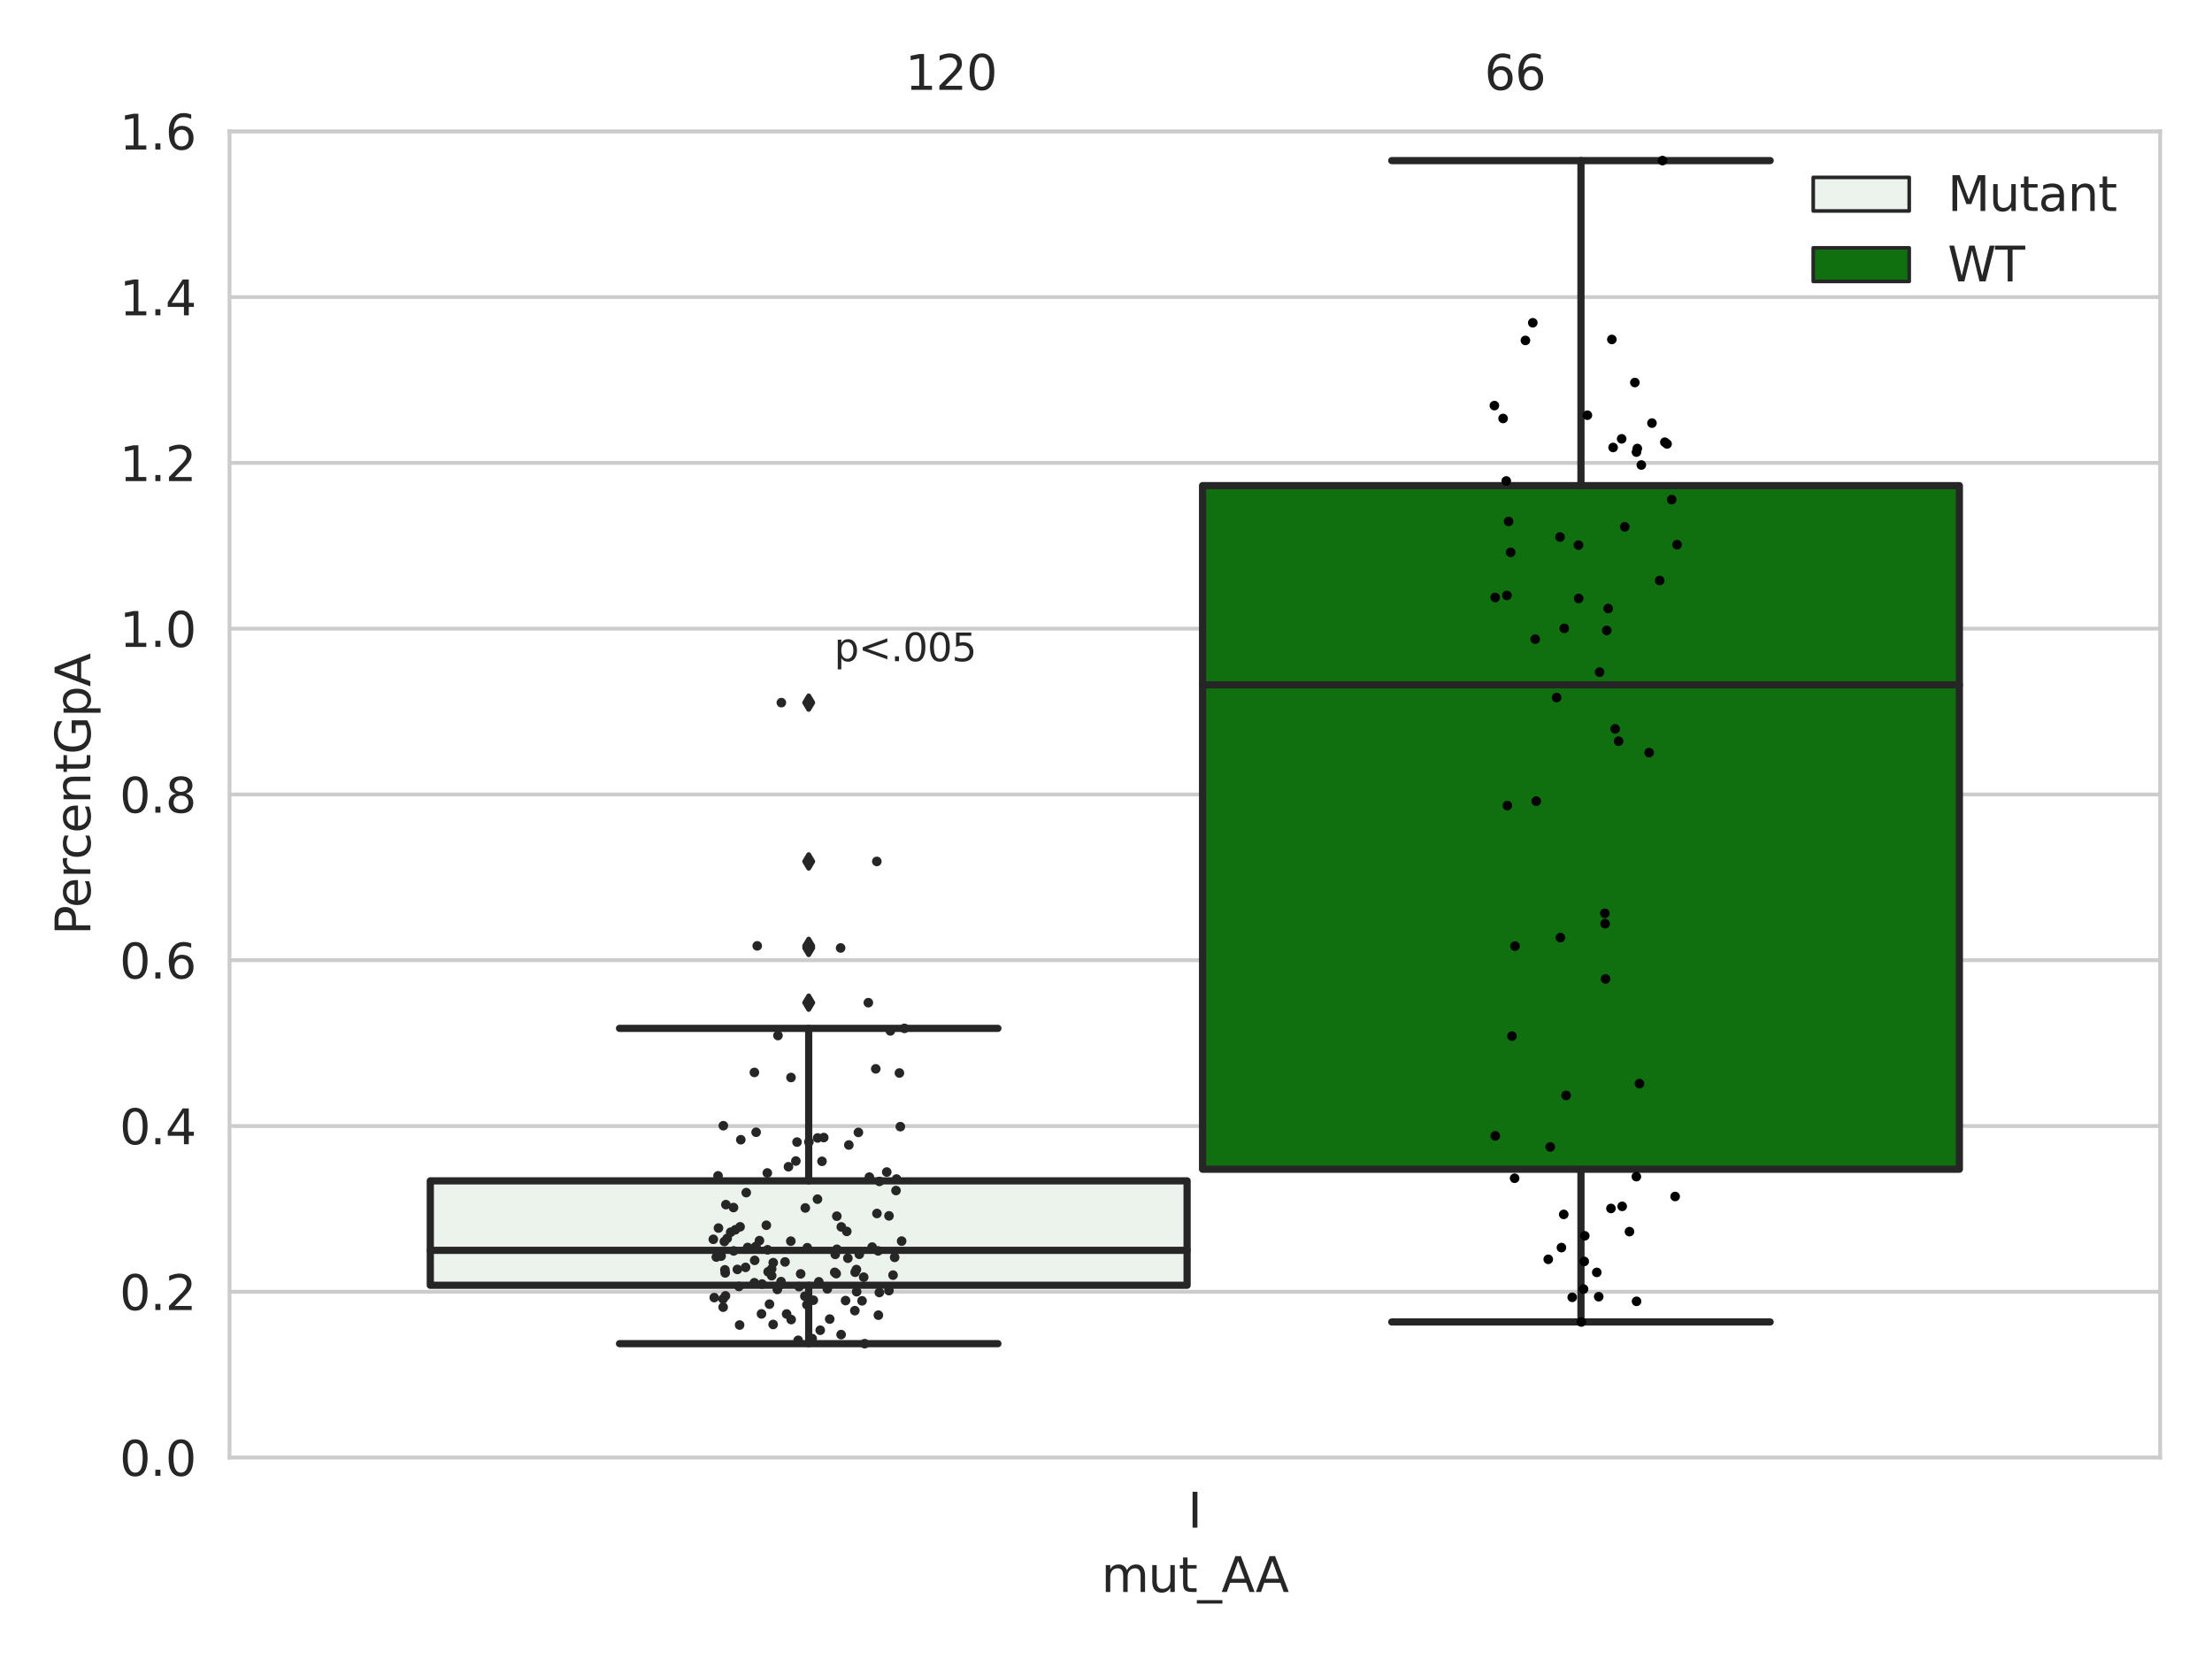 <?xml version="1.0" encoding="utf-8" standalone="no"?>
<!DOCTYPE svg PUBLIC "-//W3C//DTD SVG 1.1//EN"
  "http://www.w3.org/Graphics/SVG/1.1/DTD/svg11.dtd">
<svg xmlns:xlink="http://www.w3.org/1999/xlink" width="460.8pt" height="345.6pt" viewBox="0 0 460.8 345.6" xmlns="http://www.w3.org/2000/svg" version="1.1">
 <defs>
  <style type="text/css">*{stroke-linejoin: round; stroke-linecap: butt}</style>
 </defs>
 <g id="figure_1">
  <g id="patch_1">
   <path d="M 0 345.6 
L 460.8 345.6 
L 460.8 0 
L 0 0 
z
" style="fill: #ffffff"/>
  </g>
  <g id="axes_1">
   <g id="patch_2">
    <path d="M 47.81 303.64 
L 450 303.64 
L 450 27.354 
L 47.81 27.354 
z
" style="fill: #ffffff"/>
   </g>
   <g id="matplotlib.axis_1">
    <g id="xtick_1">
     <g id="text_1">
      <!-- I -->
      <g style="fill: #262626" transform="translate(247.43 318.238)scale(0.1 -0.1)">
       <defs>
        <path id="DejaVuSans-49" d="M 628 4666 
L 1259 4666 
L 1259 0 
L 628 0 
L 628 4666 
z
" transform="scale(0.016)"/>
       </defs>
       <use xlink:href="#DejaVuSans-49"/>
      </g>
     </g>
    </g>
    <g id="text_2">
     <!-- mut_AA -->
     <g style="fill: #262626" transform="translate(229.428 331.638)scale(0.1 -0.1)">
      <defs>
       <path id="DejaVuSans-6d" d="M 3328 2828 
Q 3544 3216 3844 3400 
Q 4144 3584 4550 3584 
Q 5097 3584 5394 3201 
Q 5691 2819 5691 2113 
L 5691 0 
L 5113 0 
L 5113 2094 
Q 5113 2597 4934 2840 
Q 4756 3084 4391 3084 
Q 3944 3084 3684 2787 
Q 3425 2491 3425 1978 
L 3425 0 
L 2847 0 
L 2847 2094 
Q 2847 2600 2669 2842 
Q 2491 3084 2119 3084 
Q 1678 3084 1418 2786 
Q 1159 2488 1159 1978 
L 1159 0 
L 581 0 
L 581 3500 
L 1159 3500 
L 1159 2956 
Q 1356 3278 1631 3431 
Q 1906 3584 2284 3584 
Q 2666 3584 2933 3390 
Q 3200 3197 3328 2828 
z
" transform="scale(0.016)"/>
       <path id="DejaVuSans-75" d="M 544 1381 
L 544 3500 
L 1119 3500 
L 1119 1403 
Q 1119 906 1312 657 
Q 1506 409 1894 409 
Q 2359 409 2629 706 
Q 2900 1003 2900 1516 
L 2900 3500 
L 3475 3500 
L 3475 0 
L 2900 0 
L 2900 538 
Q 2691 219 2414 64 
Q 2138 -91 1772 -91 
Q 1169 -91 856 284 
Q 544 659 544 1381 
z
M 1991 3584 
L 1991 3584 
z
" transform="scale(0.016)"/>
       <path id="DejaVuSans-74" d="M 1172 4494 
L 1172 3500 
L 2356 3500 
L 2356 3053 
L 1172 3053 
L 1172 1153 
Q 1172 725 1289 603 
Q 1406 481 1766 481 
L 2356 481 
L 2356 0 
L 1766 0 
Q 1100 0 847 248 
Q 594 497 594 1153 
L 594 3053 
L 172 3053 
L 172 3500 
L 594 3500 
L 594 4494 
L 1172 4494 
z
" transform="scale(0.016)"/>
       <path id="DejaVuSans-5f" d="M 3263 -1063 
L 3263 -1509 
L -63 -1509 
L -63 -1063 
L 3263 -1063 
z
" transform="scale(0.016)"/>
       <path id="DejaVuSans-41" d="M 2188 4044 
L 1331 1722 
L 3047 1722 
L 2188 4044 
z
M 1831 4666 
L 2547 4666 
L 4325 0 
L 3669 0 
L 3244 1197 
L 1141 1197 
L 716 0 
L 50 0 
L 1831 4666 
z
" transform="scale(0.016)"/>
      </defs>
      <use xlink:href="#DejaVuSans-6d"/>
      <use xlink:href="#DejaVuSans-75" x="97.412"/>
      <use xlink:href="#DejaVuSans-74" x="160.791"/>
      <use xlink:href="#DejaVuSans-5f" x="200"/>
      <use xlink:href="#DejaVuSans-41" x="250"/>
      <use xlink:href="#DejaVuSans-41" x="321.158"/>
     </g>
    </g>
   </g>
   <g id="matplotlib.axis_2">
    <g id="ytick_1">
     <g id="line2d_1">
      <path d="M 47.81 303.64 
L 450 303.64 
" clip-path="url(#p5f7da3e038)" style="fill: none; stroke: #cccccc; stroke-width: 0.8; stroke-linecap: round"/>
     </g>
     <g id="text_3">
      <!-- 0.0 -->
      <g style="fill: #262626" transform="translate(24.907 307.439)scale(0.1 -0.1)">
       <defs>
        <path id="DejaVuSans-30" d="M 2034 4250 
Q 1547 4250 1301 3770 
Q 1056 3291 1056 2328 
Q 1056 1369 1301 889 
Q 1547 409 2034 409 
Q 2525 409 2770 889 
Q 3016 1369 3016 2328 
Q 3016 3291 2770 3770 
Q 2525 4250 2034 4250 
z
M 2034 4750 
Q 2819 4750 3233 4129 
Q 3647 3509 3647 2328 
Q 3647 1150 3233 529 
Q 2819 -91 2034 -91 
Q 1250 -91 836 529 
Q 422 1150 422 2328 
Q 422 3509 836 4129 
Q 1250 4750 2034 4750 
z
" transform="scale(0.016)"/>
        <path id="DejaVuSans-2e" d="M 684 794 
L 1344 794 
L 1344 0 
L 684 0 
L 684 794 
z
" transform="scale(0.016)"/>
       </defs>
       <use xlink:href="#DejaVuSans-30"/>
       <use xlink:href="#DejaVuSans-2e" x="63.623"/>
       <use xlink:href="#DejaVuSans-30" x="95.41"/>
      </g>
     </g>
    </g>
    <g id="ytick_2">
     <g id="line2d_2">
      <path d="M 47.81 269.104 
L 450 269.104 
" clip-path="url(#p5f7da3e038)" style="fill: none; stroke: #cccccc; stroke-width: 0.8; stroke-linecap: round"/>
     </g>
     <g id="text_4">
      <!-- 0.2 -->
      <g style="fill: #262626" transform="translate(24.907 272.903)scale(0.1 -0.1)">
       <defs>
        <path id="DejaVuSans-32" d="M 1228 531 
L 3431 531 
L 3431 0 
L 469 0 
L 469 531 
Q 828 903 1448 1529 
Q 2069 2156 2228 2338 
Q 2531 2678 2651 2914 
Q 2772 3150 2772 3378 
Q 2772 3750 2511 3984 
Q 2250 4219 1831 4219 
Q 1534 4219 1204 4116 
Q 875 4013 500 3803 
L 500 4441 
Q 881 4594 1212 4672 
Q 1544 4750 1819 4750 
Q 2544 4750 2975 4387 
Q 3406 4025 3406 3419 
Q 3406 3131 3298 2873 
Q 3191 2616 2906 2266 
Q 2828 2175 2409 1742 
Q 1991 1309 1228 531 
z
" transform="scale(0.016)"/>
       </defs>
       <use xlink:href="#DejaVuSans-30"/>
       <use xlink:href="#DejaVuSans-2e" x="63.623"/>
       <use xlink:href="#DejaVuSans-32" x="95.41"/>
      </g>
     </g>
    </g>
    <g id="ytick_3">
     <g id="line2d_3">
      <path d="M 47.81 234.568 
L 450 234.568 
" clip-path="url(#p5f7da3e038)" style="fill: none; stroke: #cccccc; stroke-width: 0.8; stroke-linecap: round"/>
     </g>
     <g id="text_5">
      <!-- 0.4 -->
      <g style="fill: #262626" transform="translate(24.907 238.368)scale(0.1 -0.1)">
       <defs>
        <path id="DejaVuSans-34" d="M 2419 4116 
L 825 1625 
L 2419 1625 
L 2419 4116 
z
M 2253 4666 
L 3047 4666 
L 3047 1625 
L 3713 1625 
L 3713 1100 
L 3047 1100 
L 3047 0 
L 2419 0 
L 2419 1100 
L 313 1100 
L 313 1709 
L 2253 4666 
z
" transform="scale(0.016)"/>
       </defs>
       <use xlink:href="#DejaVuSans-30"/>
       <use xlink:href="#DejaVuSans-2e" x="63.623"/>
       <use xlink:href="#DejaVuSans-34" x="95.41"/>
      </g>
     </g>
    </g>
    <g id="ytick_4">
     <g id="line2d_4">
      <path d="M 47.81 200.033 
L 450 200.033 
" clip-path="url(#p5f7da3e038)" style="fill: none; stroke: #cccccc; stroke-width: 0.8; stroke-linecap: round"/>
     </g>
     <g id="text_6">
      <!-- 0.6 -->
      <g style="fill: #262626" transform="translate(24.907 203.832)scale(0.1 -0.1)">
       <defs>
        <path id="DejaVuSans-36" d="M 2113 2584 
Q 1688 2584 1439 2293 
Q 1191 2003 1191 1497 
Q 1191 994 1439 701 
Q 1688 409 2113 409 
Q 2538 409 2786 701 
Q 3034 994 3034 1497 
Q 3034 2003 2786 2293 
Q 2538 2584 2113 2584 
z
M 3366 4563 
L 3366 3988 
Q 3128 4100 2886 4159 
Q 2644 4219 2406 4219 
Q 1781 4219 1451 3797 
Q 1122 3375 1075 2522 
Q 1259 2794 1537 2939 
Q 1816 3084 2150 3084 
Q 2853 3084 3261 2657 
Q 3669 2231 3669 1497 
Q 3669 778 3244 343 
Q 2819 -91 2113 -91 
Q 1303 -91 875 529 
Q 447 1150 447 2328 
Q 447 3434 972 4092 
Q 1497 4750 2381 4750 
Q 2619 4750 2861 4703 
Q 3103 4656 3366 4563 
z
" transform="scale(0.016)"/>
       </defs>
       <use xlink:href="#DejaVuSans-30"/>
       <use xlink:href="#DejaVuSans-2e" x="63.623"/>
       <use xlink:href="#DejaVuSans-36" x="95.41"/>
      </g>
     </g>
    </g>
    <g id="ytick_5">
     <g id="line2d_5">
      <path d="M 47.81 165.497 
L 450 165.497 
" clip-path="url(#p5f7da3e038)" style="fill: none; stroke: #cccccc; stroke-width: 0.8; stroke-linecap: round"/>
     </g>
     <g id="text_7">
      <!-- 0.8 -->
      <g style="fill: #262626" transform="translate(24.907 169.296)scale(0.1 -0.1)">
       <defs>
        <path id="DejaVuSans-38" d="M 2034 2216 
Q 1584 2216 1326 1975 
Q 1069 1734 1069 1313 
Q 1069 891 1326 650 
Q 1584 409 2034 409 
Q 2484 409 2743 651 
Q 3003 894 3003 1313 
Q 3003 1734 2745 1975 
Q 2488 2216 2034 2216 
z
M 1403 2484 
Q 997 2584 770 2862 
Q 544 3141 544 3541 
Q 544 4100 942 4425 
Q 1341 4750 2034 4750 
Q 2731 4750 3128 4425 
Q 3525 4100 3525 3541 
Q 3525 3141 3298 2862 
Q 3072 2584 2669 2484 
Q 3125 2378 3379 2068 
Q 3634 1759 3634 1313 
Q 3634 634 3220 271 
Q 2806 -91 2034 -91 
Q 1263 -91 848 271 
Q 434 634 434 1313 
Q 434 1759 690 2068 
Q 947 2378 1403 2484 
z
M 1172 3481 
Q 1172 3119 1398 2916 
Q 1625 2713 2034 2713 
Q 2441 2713 2670 2916 
Q 2900 3119 2900 3481 
Q 2900 3844 2670 4047 
Q 2441 4250 2034 4250 
Q 1625 4250 1398 4047 
Q 1172 3844 1172 3481 
z
" transform="scale(0.016)"/>
       </defs>
       <use xlink:href="#DejaVuSans-30"/>
       <use xlink:href="#DejaVuSans-2e" x="63.623"/>
       <use xlink:href="#DejaVuSans-38" x="95.41"/>
      </g>
     </g>
    </g>
    <g id="ytick_6">
     <g id="line2d_6">
      <path d="M 47.81 130.961 
L 450 130.961 
" clip-path="url(#p5f7da3e038)" style="fill: none; stroke: #cccccc; stroke-width: 0.8; stroke-linecap: round"/>
     </g>
     <g id="text_8">
      <!-- 1.0 -->
      <g style="fill: #262626" transform="translate(24.907 134.76)scale(0.1 -0.1)">
       <defs>
        <path id="DejaVuSans-31" d="M 794 531 
L 1825 531 
L 1825 4091 
L 703 3866 
L 703 4441 
L 1819 4666 
L 2450 4666 
L 2450 531 
L 3481 531 
L 3481 0 
L 794 0 
L 794 531 
z
" transform="scale(0.016)"/>
       </defs>
       <use xlink:href="#DejaVuSans-31"/>
       <use xlink:href="#DejaVuSans-2e" x="63.623"/>
       <use xlink:href="#DejaVuSans-30" x="95.41"/>
      </g>
     </g>
    </g>
    <g id="ytick_7">
     <g id="line2d_7">
      <path d="M 47.81 96.425 
L 450 96.425 
" clip-path="url(#p5f7da3e038)" style="fill: none; stroke: #cccccc; stroke-width: 0.8; stroke-linecap: round"/>
     </g>
     <g id="text_9">
      <!-- 1.2 -->
      <g style="fill: #262626" transform="translate(24.907 100.225)scale(0.1 -0.1)">
       <use xlink:href="#DejaVuSans-31"/>
       <use xlink:href="#DejaVuSans-2e" x="63.623"/>
       <use xlink:href="#DejaVuSans-32" x="95.41"/>
      </g>
     </g>
    </g>
    <g id="ytick_8">
     <g id="line2d_8">
      <path d="M 47.81 61.89 
L 450 61.89 
" clip-path="url(#p5f7da3e038)" style="fill: none; stroke: #cccccc; stroke-width: 0.8; stroke-linecap: round"/>
     </g>
     <g id="text_10">
      <!-- 1.4 -->
      <g style="fill: #262626" transform="translate(24.907 65.689)scale(0.1 -0.1)">
       <use xlink:href="#DejaVuSans-31"/>
       <use xlink:href="#DejaVuSans-2e" x="63.623"/>
       <use xlink:href="#DejaVuSans-34" x="95.41"/>
      </g>
     </g>
    </g>
    <g id="ytick_9">
     <g id="line2d_9">
      <path d="M 47.81 27.354 
L 450 27.354 
" clip-path="url(#p5f7da3e038)" style="fill: none; stroke: #cccccc; stroke-width: 0.8; stroke-linecap: round"/>
     </g>
     <g id="text_11">
      <!-- 1.6 -->
      <g style="fill: #262626" transform="translate(24.907 31.153)scale(0.1 -0.1)">
       <use xlink:href="#DejaVuSans-31"/>
       <use xlink:href="#DejaVuSans-2e" x="63.623"/>
       <use xlink:href="#DejaVuSans-36" x="95.41"/>
      </g>
     </g>
    </g>
    <g id="text_12">
     <!-- PercentGpA -->
     <g style="fill: #262626" transform="translate(18.827 194.774)rotate(-90)scale(0.1 -0.1)">
      <defs>
       <path id="DejaVuSans-50" d="M 1259 4147 
L 1259 2394 
L 2053 2394 
Q 2494 2394 2734 2622 
Q 2975 2850 2975 3272 
Q 2975 3691 2734 3919 
Q 2494 4147 2053 4147 
L 1259 4147 
z
M 628 4666 
L 2053 4666 
Q 2838 4666 3239 4311 
Q 3641 3956 3641 3272 
Q 3641 2581 3239 2228 
Q 2838 1875 2053 1875 
L 1259 1875 
L 1259 0 
L 628 0 
L 628 4666 
z
" transform="scale(0.016)"/>
       <path id="DejaVuSans-65" d="M 3597 1894 
L 3597 1613 
L 953 1613 
Q 991 1019 1311 708 
Q 1631 397 2203 397 
Q 2534 397 2845 478 
Q 3156 559 3463 722 
L 3463 178 
Q 3153 47 2828 -22 
Q 2503 -91 2169 -91 
Q 1331 -91 842 396 
Q 353 884 353 1716 
Q 353 2575 817 3079 
Q 1281 3584 2069 3584 
Q 2775 3584 3186 3129 
Q 3597 2675 3597 1894 
z
M 3022 2063 
Q 3016 2534 2758 2815 
Q 2500 3097 2075 3097 
Q 1594 3097 1305 2825 
Q 1016 2553 972 2059 
L 3022 2063 
z
" transform="scale(0.016)"/>
       <path id="DejaVuSans-72" d="M 2631 2963 
Q 2534 3019 2420 3045 
Q 2306 3072 2169 3072 
Q 1681 3072 1420 2755 
Q 1159 2438 1159 1844 
L 1159 0 
L 581 0 
L 581 3500 
L 1159 3500 
L 1159 2956 
Q 1341 3275 1631 3429 
Q 1922 3584 2338 3584 
Q 2397 3584 2469 3576 
Q 2541 3569 2628 3553 
L 2631 2963 
z
" transform="scale(0.016)"/>
       <path id="DejaVuSans-63" d="M 3122 3366 
L 3122 2828 
Q 2878 2963 2633 3030 
Q 2388 3097 2138 3097 
Q 1578 3097 1268 2742 
Q 959 2388 959 1747 
Q 959 1106 1268 751 
Q 1578 397 2138 397 
Q 2388 397 2633 464 
Q 2878 531 3122 666 
L 3122 134 
Q 2881 22 2623 -34 
Q 2366 -91 2075 -91 
Q 1284 -91 818 406 
Q 353 903 353 1747 
Q 353 2603 823 3093 
Q 1294 3584 2113 3584 
Q 2378 3584 2631 3529 
Q 2884 3475 3122 3366 
z
" transform="scale(0.016)"/>
       <path id="DejaVuSans-6e" d="M 3513 2113 
L 3513 0 
L 2938 0 
L 2938 2094 
Q 2938 2591 2744 2837 
Q 2550 3084 2163 3084 
Q 1697 3084 1428 2787 
Q 1159 2491 1159 1978 
L 1159 0 
L 581 0 
L 581 3500 
L 1159 3500 
L 1159 2956 
Q 1366 3272 1645 3428 
Q 1925 3584 2291 3584 
Q 2894 3584 3203 3211 
Q 3513 2838 3513 2113 
z
" transform="scale(0.016)"/>
       <path id="DejaVuSans-47" d="M 3809 666 
L 3809 1919 
L 2778 1919 
L 2778 2438 
L 4434 2438 
L 4434 434 
Q 4069 175 3628 42 
Q 3188 -91 2688 -91 
Q 1594 -91 976 548 
Q 359 1188 359 2328 
Q 359 3472 976 4111 
Q 1594 4750 2688 4750 
Q 3144 4750 3555 4637 
Q 3966 4525 4313 4306 
L 4313 3634 
Q 3963 3931 3569 4081 
Q 3175 4231 2741 4231 
Q 1884 4231 1454 3753 
Q 1025 3275 1025 2328 
Q 1025 1384 1454 906 
Q 1884 428 2741 428 
Q 3075 428 3337 486 
Q 3600 544 3809 666 
z
" transform="scale(0.016)"/>
       <path id="DejaVuSans-70" d="M 1159 525 
L 1159 -1331 
L 581 -1331 
L 581 3500 
L 1159 3500 
L 1159 2969 
Q 1341 3281 1617 3432 
Q 1894 3584 2278 3584 
Q 2916 3584 3314 3078 
Q 3713 2572 3713 1747 
Q 3713 922 3314 415 
Q 2916 -91 2278 -91 
Q 1894 -91 1617 61 
Q 1341 213 1159 525 
z
M 3116 1747 
Q 3116 2381 2855 2742 
Q 2594 3103 2138 3103 
Q 1681 3103 1420 2742 
Q 1159 2381 1159 1747 
Q 1159 1113 1420 752 
Q 1681 391 2138 391 
Q 2594 391 2855 752 
Q 3116 1113 3116 1747 
z
" transform="scale(0.016)"/>
      </defs>
      <use xlink:href="#DejaVuSans-50"/>
      <use xlink:href="#DejaVuSans-65" x="56.678"/>
      <use xlink:href="#DejaVuSans-72" x="118.201"/>
      <use xlink:href="#DejaVuSans-63" x="157.064"/>
      <use xlink:href="#DejaVuSans-65" x="212.045"/>
      <use xlink:href="#DejaVuSans-6e" x="273.568"/>
      <use xlink:href="#DejaVuSans-74" x="336.947"/>
      <use xlink:href="#DejaVuSans-47" x="376.156"/>
      <use xlink:href="#DejaVuSans-70" x="453.646"/>
      <use xlink:href="#DejaVuSans-41" x="517.123"/>
     </g>
    </g>
   </g>
   <g id="patch_3">
    <path d="M 89.638 267.746 
L 247.296 267.746 
L 247.296 245.988 
L 89.638 245.988 
L 89.638 267.746 
z
" clip-path="url(#p5f7da3e038)" style="fill: #ecf2ec; stroke: #262626; stroke-width: 1.5; stroke-linejoin: miter"/>
   </g>
   <g id="patch_4">
    <path d="M 250.514 243.567 
L 408.172 243.567 
L 408.172 101.165 
L 250.514 101.165 
L 250.514 243.567 
z
" clip-path="url(#p5f7da3e038)" style="fill: #107010; stroke: #262626; stroke-width: 1.5; stroke-linejoin: miter"/>
   </g>
   <g id="patch_5">
    <path d="M 248.905 303.64 
L 248.905 303.64 
L 248.905 303.64 
L 248.905 303.64 
z
" clip-path="url(#p5f7da3e038)" style="fill: #ecf2ec; stroke: #262626; stroke-width: 0.75; stroke-linejoin: miter"/>
   </g>
   <g id="patch_6">
    <path d="M 248.905 303.64 
L 248.905 303.64 
L 248.905 303.64 
L 248.905 303.64 
z
" clip-path="url(#p5f7da3e038)" style="fill: #107010; stroke: #262626; stroke-width: 0.75; stroke-linejoin: miter"/>
   </g>
   <g id="PathCollection_1"/>
   <g id="PathCollection_2"/>
   <g id="line2d_10">
    <path d="M 168.467 267.746 
L 168.467 279.91 
" clip-path="url(#p5f7da3e038)" style="fill: none; stroke: #262626; stroke-width: 1.5; stroke-linecap: round"/>
   </g>
   <g id="line2d_11">
    <path d="M 168.467 245.988 
L 168.467 214.225 
" clip-path="url(#p5f7da3e038)" style="fill: none; stroke: #262626; stroke-width: 1.5; stroke-linecap: round"/>
   </g>
   <g id="line2d_12">
    <path d="M 129.052 279.91 
L 207.882 279.91 
" clip-path="url(#p5f7da3e038)" style="fill: none; stroke: #262626; stroke-width: 1.5; stroke-linecap: round"/>
   </g>
   <g id="line2d_13">
    <path d="M 129.052 214.225 
L 207.882 214.225 
" clip-path="url(#p5f7da3e038)" style="fill: none; stroke: #262626; stroke-width: 1.5; stroke-linecap: round"/>
   </g>
   <g id="line2d_14">
    <defs>
     <path id="m5b602749ee" d="M -0 1.414 
L 0.849 0 
L 0 -1.414 
L -0.849 -0 
z
" style="stroke: #262626; stroke-linejoin: miter"/>
    </defs>
    <g clip-path="url(#p5f7da3e038)">
     <use xlink:href="#m5b602749ee" x="168.467" y="146.371" style="fill: #262626; stroke: #262626; stroke-linejoin: miter"/>
     <use xlink:href="#m5b602749ee" x="168.467" y="208.878" style="fill: #262626; stroke: #262626; stroke-linejoin: miter"/>
     <use xlink:href="#m5b602749ee" x="168.467" y="197.038" style="fill: #262626; stroke: #262626; stroke-linejoin: miter"/>
     <use xlink:href="#m5b602749ee" x="168.467" y="179.454" style="fill: #262626; stroke: #262626; stroke-linejoin: miter"/>
     <use xlink:href="#m5b602749ee" x="168.467" y="197.478" style="fill: #262626; stroke: #262626; stroke-linejoin: miter"/>
    </g>
   </g>
   <g id="line2d_15">
    <path d="M 329.343 243.567 
L 329.343 275.391 
" clip-path="url(#p5f7da3e038)" style="fill: none; stroke: #262626; stroke-width: 1.5; stroke-linecap: round"/>
   </g>
   <g id="line2d_16">
    <path d="M 329.343 101.165 
L 329.343 33.455 
" clip-path="url(#p5f7da3e038)" style="fill: none; stroke: #262626; stroke-width: 1.5; stroke-linecap: round"/>
   </g>
   <g id="line2d_17">
    <path d="M 289.928 275.391 
L 368.758 275.391 
" clip-path="url(#p5f7da3e038)" style="fill: none; stroke: #262626; stroke-width: 1.5; stroke-linecap: round"/>
   </g>
   <g id="line2d_18">
    <path d="M 289.928 33.455 
L 368.758 33.455 
" clip-path="url(#p5f7da3e038)" style="fill: none; stroke: #262626; stroke-width: 1.5; stroke-linecap: round"/>
   </g>
   <g id="line2d_19"/>
   <g id="line2d_20">
    <path d="M 89.638 260.468 
L 247.296 260.468 
" clip-path="url(#p5f7da3e038)" style="fill: none; stroke: #262626; stroke-width: 1.5; stroke-linecap: round"/>
   </g>
   <g id="line2d_21">
    <path d="M 250.514 142.667 
L 408.172 142.667 
" clip-path="url(#p5f7da3e038)" style="fill: none; stroke: #262626; stroke-width: 1.5; stroke-linecap: round"/>
   </g>
   <g id="patch_7">
    <path d="M 47.81 303.64 
L 47.81 27.354 
" style="fill: none; stroke: #cccccc; stroke-width: 0.8; stroke-linejoin: miter; stroke-linecap: square"/>
   </g>
   <g id="patch_8">
    <path d="M 450 303.64 
L 450 27.354 
" style="fill: none; stroke: #cccccc; stroke-width: 0.8; stroke-linejoin: miter; stroke-linecap: square"/>
   </g>
   <g id="patch_9">
    <path d="M 47.81 303.64 
L 450 303.64 
" style="fill: none; stroke: #cccccc; stroke-width: 0.8; stroke-linejoin: miter; stroke-linecap: square"/>
   </g>
   <g id="patch_10">
    <path d="M 47.81 27.354 
L 450 27.354 
" style="fill: none; stroke: #cccccc; stroke-width: 0.8; stroke-linejoin: miter; stroke-linecap: square"/>
   </g>
   <g id="PathCollection_3">
    <defs>
     <path id="C0_0_ac9f1cf15d" d="M 0 1 
C 0.265 1 0.52 0.895 0.707 0.707 
C 0.895 0.52 1 0.265 1 -0 
C 1 -0.265 0.895 -0.52 0.707 -0.707 
C 0.52 -0.895 0.265 -1 0 -1 
C -0.265 -1 -0.52 -0.895 -0.707 -0.707 
C -0.895 -0.52 -1 -0.265 -1 0 
C -1 0.265 -0.895 0.52 -0.707 0.707 
C -0.52 0.895 -0.265 1 0 1 
z
"/>
    </defs>
    <g clip-path="url(#p5f7da3e038)">
     <use xlink:href="#C0_0_ac9f1cf15d" x="164.741" y="258.554" style="fill: #262626"/>
    </g>
    <g clip-path="url(#p5f7da3e038)">
     <use xlink:href="#C0_0_ac9f1cf15d" x="182.984" y="273.973" style="fill: #262626"/>
    </g>
    <g clip-path="url(#p5f7da3e038)">
     <use xlink:href="#C0_0_ac9f1cf15d" x="168.508" y="237.893" style="fill: #262626"/>
    </g>
    <g clip-path="url(#p5f7da3e038)">
     <use xlink:href="#C0_0_ac9f1cf15d" x="183.186" y="269.252" style="fill: #262626"/>
    </g>
    <g clip-path="url(#p5f7da3e038)">
     <use xlink:href="#C0_0_ac9f1cf15d" x="162.771" y="146.371" style="fill: #262626"/>
    </g>
    <g clip-path="url(#p5f7da3e038)">
     <use xlink:href="#C0_0_ac9f1cf15d" x="163.867" y="273.727" style="fill: #262626"/>
    </g>
    <g clip-path="url(#p5f7da3e038)">
     <use xlink:href="#C0_0_ac9f1cf15d" x="161.927" y="268.606" style="fill: #262626"/>
    </g>
    <g clip-path="url(#p5f7da3e038)">
     <use xlink:href="#C0_0_ac9f1cf15d" x="159.844" y="244.346" style="fill: #262626"/>
    </g>
    <g clip-path="url(#p5f7da3e038)">
     <use xlink:href="#C0_0_ac9f1cf15d" x="176.831" y="238.523" style="fill: #262626"/>
    </g>
    <g clip-path="url(#p5f7da3e038)">
     <use xlink:href="#C0_0_ac9f1cf15d" x="172.846" y="274.788" style="fill: #262626"/>
    </g>
    <g clip-path="url(#p5f7da3e038)">
     <use xlink:href="#C0_0_ac9f1cf15d" x="167.761" y="251.637" style="fill: #262626"/>
    </g>
    <g clip-path="url(#p5f7da3e038)">
     <use xlink:href="#C0_0_ac9f1cf15d" x="169.194" y="278.864" style="fill: #262626"/>
    </g>
    <g clip-path="url(#p5f7da3e038)">
     <use xlink:href="#C0_0_ac9f1cf15d" x="162.065" y="215.719" style="fill: #262626"/>
    </g>
    <g clip-path="url(#p5f7da3e038)">
     <use xlink:href="#C0_0_ac9f1cf15d" x="155.747" y="259.87" style="fill: #262626"/>
    </g>
    <g clip-path="url(#p5f7da3e038)">
     <use xlink:href="#C0_0_ac9f1cf15d" x="165.791" y="241.861" style="fill: #262626"/>
    </g>
    <g clip-path="url(#p5f7da3e038)">
     <use xlink:href="#C0_0_ac9f1cf15d" x="153.176" y="256.193" style="fill: #262626"/>
    </g>
    <g clip-path="url(#p5f7da3e038)">
     <use xlink:href="#C0_0_ac9f1cf15d" x="154.323" y="237.431" style="fill: #262626"/>
    </g>
    <g clip-path="url(#p5f7da3e038)">
     <use xlink:href="#C0_0_ac9f1cf15d" x="170.323" y="237.058" style="fill: #262626"/>
    </g>
    <g clip-path="url(#p5f7da3e038)">
     <use xlink:href="#C0_0_ac9f1cf15d" x="185.194" y="253.287" style="fill: #262626"/>
    </g>
    <g clip-path="url(#p5f7da3e038)">
     <use xlink:href="#C0_0_ac9f1cf15d" x="150.223" y="261.673" style="fill: #262626"/>
    </g>
    <g clip-path="url(#p5f7da3e038)">
     <use xlink:href="#C0_0_ac9f1cf15d" x="159.899" y="260.352" style="fill: #262626"/>
    </g>
    <g clip-path="url(#p5f7da3e038)">
     <use xlink:href="#C0_0_ac9f1cf15d" x="160.015" y="264.938" style="fill: #262626"/>
    </g>
    <g clip-path="url(#p5f7da3e038)">
     <use xlink:href="#C0_0_ac9f1cf15d" x="186.035" y="265.632" style="fill: #262626"/>
    </g>
    <g clip-path="url(#p5f7da3e038)">
     <use xlink:href="#C0_0_ac9f1cf15d" x="149.223" y="261.864" style="fill: #262626"/>
    </g>
    <g clip-path="url(#p5f7da3e038)">
     <use xlink:href="#C0_0_ac9f1cf15d" x="170.869" y="277.111" style="fill: #262626"/>
    </g>
    <g clip-path="url(#p5f7da3e038)">
     <use xlink:href="#C0_0_ac9f1cf15d" x="168.092" y="271.797" style="fill: #262626"/>
    </g>
    <g clip-path="url(#p5f7da3e038)">
     <use xlink:href="#C0_0_ac9f1cf15d" x="158.744" y="267.484" style="fill: #262626"/>
    </g>
    <g clip-path="url(#p5f7da3e038)">
     <use xlink:href="#C0_0_ac9f1cf15d" x="179.583" y="270.989" style="fill: #262626"/>
    </g>
    <g clip-path="url(#p5f7da3e038)">
     <use xlink:href="#C0_0_ac9f1cf15d" x="158.633" y="273.708" style="fill: #262626"/>
    </g>
    <g clip-path="url(#p5f7da3e038)">
     <use xlink:href="#C0_0_ac9f1cf15d" x="180.891" y="208.878" style="fill: #262626"/>
    </g>
    <g clip-path="url(#p5f7da3e038)">
     <use xlink:href="#C0_0_ac9f1cf15d" x="164.781" y="224.462" style="fill: #262626"/>
    </g>
    <g clip-path="url(#p5f7da3e038)">
     <use xlink:href="#C0_0_ac9f1cf15d" x="166.273" y="279.208" style="fill: #262626"/>
    </g>
    <g clip-path="url(#p5f7da3e038)">
     <use xlink:href="#C0_0_ac9f1cf15d" x="173.997" y="261.315" style="fill: #262626"/>
    </g>
    <g clip-path="url(#p5f7da3e038)">
     <use xlink:href="#C0_0_ac9f1cf15d" x="166.793" y="265.371" style="fill: #262626"/>
    </g>
    <g clip-path="url(#p5f7da3e038)">
     <use xlink:href="#C0_0_ac9f1cf15d" x="151.075" y="265.165" style="fill: #262626"/>
    </g>
    <g clip-path="url(#p5f7da3e038)">
     <use xlink:href="#C0_0_ac9f1cf15d" x="162.706" y="266.983" style="fill: #262626"/>
    </g>
    <g clip-path="url(#p5f7da3e038)">
     <use xlink:href="#C0_0_ac9f1cf15d" x="151.492" y="257.971" style="fill: #262626"/>
    </g>
    <g clip-path="url(#p5f7da3e038)">
     <use xlink:href="#C0_0_ac9f1cf15d" x="170.294" y="249.806" style="fill: #262626"/>
    </g>
    <g clip-path="url(#p5f7da3e038)">
     <use xlink:href="#C0_0_ac9f1cf15d" x="148.597" y="258.169" style="fill: #262626"/>
    </g>
    <g clip-path="url(#p5f7da3e038)">
     <use xlink:href="#C0_0_ac9f1cf15d" x="182.437" y="222.66" style="fill: #262626"/>
    </g>
    <g clip-path="url(#p5f7da3e038)">
     <use xlink:href="#C0_0_ac9f1cf15d" x="178.454" y="269.089" style="fill: #262626"/>
    </g>
    <g clip-path="url(#p5f7da3e038)">
     <use xlink:href="#C0_0_ac9f1cf15d" x="154.175" y="255.569" style="fill: #262626"/>
    </g>
    <g clip-path="url(#p5f7da3e038)">
     <use xlink:href="#C0_0_ac9f1cf15d" x="176.148" y="270.931" style="fill: #262626"/>
    </g>
    <g clip-path="url(#p5f7da3e038)">
     <use xlink:href="#C0_0_ac9f1cf15d" x="185.181" y="268.857" style="fill: #262626"/>
    </g>
    <g clip-path="url(#p5f7da3e038)">
     <use xlink:href="#C0_0_ac9f1cf15d" x="159.646" y="255.238" style="fill: #262626"/>
    </g>
    <g clip-path="url(#p5f7da3e038)">
     <use xlink:href="#C0_0_ac9f1cf15d" x="166.45" y="268.029" style="fill: #262626"/>
    </g>
    <g clip-path="url(#p5f7da3e038)">
     <use xlink:href="#C0_0_ac9f1cf15d" x="178.408" y="264.474" style="fill: #262626"/>
    </g>
    <g clip-path="url(#p5f7da3e038)">
     <use xlink:href="#C0_0_ac9f1cf15d" x="180.131" y="279.91" style="fill: #262626"/>
    </g>
    <g clip-path="url(#p5f7da3e038)">
     <use xlink:href="#C0_0_ac9f1cf15d" x="185.482" y="214.756" style="fill: #262626"/>
    </g>
    <g clip-path="url(#p5f7da3e038)">
     <use xlink:href="#C0_0_ac9f1cf15d" x="151.132" y="269.951" style="fill: #262626"/>
    </g>
    <g clip-path="url(#p5f7da3e038)">
     <use xlink:href="#C0_0_ac9f1cf15d" x="173.89" y="265.049" style="fill: #262626"/>
    </g>
    <g clip-path="url(#p5f7da3e038)">
     <use xlink:href="#C0_0_ac9f1cf15d" x="181.108" y="245.21" style="fill: #262626"/>
    </g>
    <g clip-path="url(#p5f7da3e038)">
     <use xlink:href="#C0_0_ac9f1cf15d" x="176.4" y="256.525" style="fill: #262626"/>
    </g>
    <g clip-path="url(#p5f7da3e038)">
     <use xlink:href="#C0_0_ac9f1cf15d" x="155.456" y="248.445" style="fill: #262626"/>
    </g>
    <g clip-path="url(#p5f7da3e038)">
     <use xlink:href="#C0_0_ac9f1cf15d" x="169.432" y="270.859" style="fill: #262626"/>
    </g>
    <g clip-path="url(#p5f7da3e038)">
     <use xlink:href="#C0_0_ac9f1cf15d" x="162.498" y="267.664" style="fill: #262626"/>
    </g>
    <g clip-path="url(#p5f7da3e038)">
     <use xlink:href="#C0_0_ac9f1cf15d" x="157.514" y="235.87" style="fill: #262626"/>
    </g>
    <g clip-path="url(#p5f7da3e038)">
     <use xlink:href="#C0_0_ac9f1cf15d" x="187.364" y="223.521" style="fill: #262626"/>
    </g>
    <g clip-path="url(#p5f7da3e038)">
     <use xlink:href="#C0_0_ac9f1cf15d" x="161.058" y="275.91" style="fill: #262626"/>
    </g>
    <g clip-path="url(#p5f7da3e038)">
     <use xlink:href="#C0_0_ac9f1cf15d" x="148.79" y="270.311" style="fill: #262626"/>
    </g>
    <g clip-path="url(#p5f7da3e038)">
     <use xlink:href="#C0_0_ac9f1cf15d" x="175.22" y="278.019" style="fill: #262626"/>
    </g>
    <g clip-path="url(#p5f7da3e038)">
     <use xlink:href="#C0_0_ac9f1cf15d" x="160.297" y="271.677" style="fill: #262626"/>
    </g>
    <g clip-path="url(#p5f7da3e038)">
     <use xlink:href="#C0_0_ac9f1cf15d" x="174.198" y="265.324" style="fill: #262626"/>
    </g>
    <g clip-path="url(#p5f7da3e038)">
     <use xlink:href="#C0_0_ac9f1cf15d" x="160.752" y="264.333" style="fill: #262626"/>
    </g>
    <g clip-path="url(#p5f7da3e038)">
     <use xlink:href="#C0_0_ac9f1cf15d" x="179.92" y="266.061" style="fill: #262626"/>
    </g>
    <g clip-path="url(#p5f7da3e038)">
     <use xlink:href="#C0_0_ac9f1cf15d" x="187.557" y="234.701" style="fill: #262626"/>
    </g>
    <g clip-path="url(#p5f7da3e038)">
     <use xlink:href="#C0_0_ac9f1cf15d" x="178.078" y="273.036" style="fill: #262626"/>
    </g>
    <g clip-path="url(#p5f7da3e038)">
     <use xlink:href="#C0_0_ac9f1cf15d" x="184.727" y="244.156" style="fill: #262626"/>
    </g>
    <g clip-path="url(#p5f7da3e038)">
     <use xlink:href="#C0_0_ac9f1cf15d" x="150.647" y="272.308" style="fill: #262626"/>
    </g>
    <g clip-path="url(#p5f7da3e038)">
     <use xlink:href="#C0_0_ac9f1cf15d" x="188.408" y="214.225" style="fill: #262626"/>
    </g>
    <g clip-path="url(#p5f7da3e038)">
     <use xlink:href="#C0_0_ac9f1cf15d" x="155.314" y="264.015" style="fill: #262626"/>
    </g>
    <g clip-path="url(#p5f7da3e038)">
     <use xlink:href="#C0_0_ac9f1cf15d" x="153.61" y="264.441" style="fill: #262626"/>
    </g>
    <g clip-path="url(#p5f7da3e038)">
     <use xlink:href="#C0_0_ac9f1cf15d" x="149.581" y="244.951" style="fill: #262626"/>
    </g>
    <g clip-path="url(#p5f7da3e038)">
     <use xlink:href="#C0_0_ac9f1cf15d" x="183.194" y="246.113" style="fill: #262626"/>
    </g>
    <g clip-path="url(#p5f7da3e038)">
     <use xlink:href="#C0_0_ac9f1cf15d" x="152.799" y="251.552" style="fill: #262626"/>
    </g>
    <g clip-path="url(#p5f7da3e038)">
     <use xlink:href="#C0_0_ac9f1cf15d" x="157.478" y="259.646" style="fill: #262626"/>
    </g>
    <g clip-path="url(#p5f7da3e038)">
     <use xlink:href="#C0_0_ac9f1cf15d" x="153.934" y="267.993" style="fill: #262626"/>
    </g>
    <g clip-path="url(#p5f7da3e038)">
     <use xlink:href="#C0_0_ac9f1cf15d" x="157.742" y="197.038" style="fill: #262626"/>
    </g>
    <g clip-path="url(#p5f7da3e038)">
     <use xlink:href="#C0_0_ac9f1cf15d" x="151.011" y="264.532" style="fill: #262626"/>
    </g>
    <g clip-path="url(#p5f7da3e038)">
     <use xlink:href="#C0_0_ac9f1cf15d" x="150.899" y="258.633" style="fill: #262626"/>
    </g>
    <g clip-path="url(#p5f7da3e038)">
     <use xlink:href="#C0_0_ac9f1cf15d" x="178.821" y="235.901" style="fill: #262626"/>
    </g>
    <g clip-path="url(#p5f7da3e038)">
     <use xlink:href="#C0_0_ac9f1cf15d" x="176.627" y="262.108" style="fill: #262626"/>
    </g>
    <g clip-path="url(#p5f7da3e038)">
     <use xlink:href="#C0_0_ac9f1cf15d" x="154.075" y="276.024" style="fill: #262626"/>
    </g>
    <g clip-path="url(#p5f7da3e038)">
     <use xlink:href="#C0_0_ac9f1cf15d" x="178.142" y="265.032" style="fill: #262626"/>
    </g>
    <g clip-path="url(#p5f7da3e038)">
     <use xlink:href="#C0_0_ac9f1cf15d" x="161.078" y="263.034" style="fill: #262626"/>
    </g>
    <g clip-path="url(#p5f7da3e038)">
     <use xlink:href="#C0_0_ac9f1cf15d" x="172.351" y="268.491" style="fill: #262626"/>
    </g>
    <g clip-path="url(#p5f7da3e038)">
     <use xlink:href="#C0_0_ac9f1cf15d" x="186.657" y="248.013" style="fill: #262626"/>
    </g>
    <g clip-path="url(#p5f7da3e038)">
     <use xlink:href="#C0_0_ac9f1cf15d" x="164.253" y="243.054" style="fill: #262626"/>
    </g>
    <g clip-path="url(#p5f7da3e038)">
     <use xlink:href="#C0_0_ac9f1cf15d" x="174.342" y="260.243" style="fill: #262626"/>
    </g>
    <g clip-path="url(#p5f7da3e038)">
     <use xlink:href="#C0_0_ac9f1cf15d" x="151.22" y="250.945" style="fill: #262626"/>
    </g>
    <g clip-path="url(#p5f7da3e038)">
     <use xlink:href="#C0_0_ac9f1cf15d" x="171.604" y="236.976" style="fill: #262626"/>
    </g>
    <g clip-path="url(#p5f7da3e038)">
     <use xlink:href="#C0_0_ac9f1cf15d" x="182.683" y="252.793" style="fill: #262626"/>
    </g>
    <g clip-path="url(#p5f7da3e038)">
     <use xlink:href="#C0_0_ac9f1cf15d" x="175.255" y="255.585" style="fill: #262626"/>
    </g>
    <g clip-path="url(#p5f7da3e038)">
     <use xlink:href="#C0_0_ac9f1cf15d" x="158.206" y="258.441" style="fill: #262626"/>
    </g>
    <g clip-path="url(#p5f7da3e038)">
     <use xlink:href="#C0_0_ac9f1cf15d" x="152.838" y="260.586" style="fill: #262626"/>
    </g>
    <g clip-path="url(#p5f7da3e038)">
     <use xlink:href="#C0_0_ac9f1cf15d" x="182.935" y="260.584" style="fill: #262626"/>
    </g>
    <g clip-path="url(#p5f7da3e038)">
     <use xlink:href="#C0_0_ac9f1cf15d" x="182.658" y="179.454" style="fill: #262626"/>
    </g>
    <g clip-path="url(#p5f7da3e038)">
     <use xlink:href="#C0_0_ac9f1cf15d" x="149.668" y="255.826" style="fill: #262626"/>
    </g>
    <g clip-path="url(#p5f7da3e038)">
     <use xlink:href="#C0_0_ac9f1cf15d" x="157.212" y="262.557" style="fill: #262626"/>
    </g>
    <g clip-path="url(#p5f7da3e038)">
     <use xlink:href="#C0_0_ac9f1cf15d" x="156.144" y="260.097" style="fill: #262626"/>
    </g>
    <g clip-path="url(#p5f7da3e038)">
     <use xlink:href="#C0_0_ac9f1cf15d" x="150.685" y="234.504" style="fill: #262626"/>
    </g>
    <g clip-path="url(#p5f7da3e038)">
     <use xlink:href="#C0_0_ac9f1cf15d" x="152.222" y="256.688" style="fill: #262626"/>
    </g>
    <g clip-path="url(#p5f7da3e038)">
     <use xlink:href="#C0_0_ac9f1cf15d" x="186.374" y="261.934" style="fill: #262626"/>
    </g>
    <g clip-path="url(#p5f7da3e038)">
     <use xlink:href="#C0_0_ac9f1cf15d" x="187.826" y="258.544" style="fill: #262626"/>
    </g>
    <g clip-path="url(#p5f7da3e038)">
     <use xlink:href="#C0_0_ac9f1cf15d" x="171.235" y="241.922" style="fill: #262626"/>
    </g>
    <g clip-path="url(#p5f7da3e038)">
     <use xlink:href="#C0_0_ac9f1cf15d" x="157.155" y="223.406" style="fill: #262626"/>
    </g>
    <g clip-path="url(#p5f7da3e038)">
     <use xlink:href="#C0_0_ac9f1cf15d" x="160.757" y="265.747" style="fill: #262626"/>
    </g>
    <g clip-path="url(#p5f7da3e038)">
     <use xlink:href="#C0_0_ac9f1cf15d" x="181.684" y="259.79" style="fill: #262626"/>
    </g>
    <g clip-path="url(#p5f7da3e038)">
     <use xlink:href="#C0_0_ac9f1cf15d" x="174.324" y="253.352" style="fill: #262626"/>
    </g>
    <g clip-path="url(#p5f7da3e038)">
     <use xlink:href="#C0_0_ac9f1cf15d" x="168.172" y="259.922" style="fill: #262626"/>
    </g>
    <g clip-path="url(#p5f7da3e038)">
     <use xlink:href="#C0_0_ac9f1cf15d" x="150.631" y="270.595" style="fill: #262626"/>
    </g>
    <g clip-path="url(#p5f7da3e038)">
     <use xlink:href="#C0_0_ac9f1cf15d" x="175.119" y="197.478" style="fill: #262626"/>
    </g>
    <g clip-path="url(#p5f7da3e038)">
     <use xlink:href="#C0_0_ac9f1cf15d" x="163.536" y="262.883" style="fill: #262626"/>
    </g>
    <g clip-path="url(#p5f7da3e038)">
     <use xlink:href="#C0_0_ac9f1cf15d" x="179.005" y="261.288" style="fill: #262626"/>
    </g>
    <g clip-path="url(#p5f7da3e038)">
     <use xlink:href="#C0_0_ac9f1cf15d" x="166.035" y="237.918" style="fill: #262626"/>
    </g>
    <g clip-path="url(#p5f7da3e038)">
     <use xlink:href="#C0_0_ac9f1cf15d" x="170.578" y="267.022" style="fill: #262626"/>
    </g>
    <g clip-path="url(#p5f7da3e038)">
     <use xlink:href="#C0_0_ac9f1cf15d" x="167.667" y="270.034" style="fill: #262626"/>
    </g>
    <g clip-path="url(#p5f7da3e038)">
     <use xlink:href="#C0_0_ac9f1cf15d" x="164.813" y="274.891" style="fill: #262626"/>
    </g>
    <g clip-path="url(#p5f7da3e038)">
     <use xlink:href="#C0_0_ac9f1cf15d" x="186.764" y="245.615" style="fill: #262626"/>
    </g>
    <g clip-path="url(#p5f7da3e038)">
     <use xlink:href="#C0_0_ac9f1cf15d" x="157.15" y="267.217" style="fill: #262626"/>
    </g>
   </g>
   <g id="PathCollection_4">
    <defs>
     <path id="C1_0_122689e48e" d="M 0 1 
C 0.265 1 0.52 0.895 0.707 0.707 
C 0.895 0.52 1 0.265 1 -0 
C 1 -0.265 0.895 -0.52 0.707 -0.707 
C 0.52 -0.895 0.265 -1 0 -1 
C -0.265 -1 -0.52 -0.895 -0.707 -0.707 
C -0.895 -0.52 -1 -0.265 -1 0 
C -1 0.265 -0.895 0.52 -0.707 0.707 
C -0.52 0.895 -0.265 1 0 1 
z
"/>
    </defs>
    <g clip-path="url(#p5f7da3e038)">
     <use xlink:href="#C1_0_122689e48e" x="320.027" y="166.895"/>
    </g>
    <g clip-path="url(#p5f7da3e038)">
     <use xlink:href="#C1_0_122689e48e" x="330.136" y="257.443"/>
    </g>
    <g clip-path="url(#p5f7da3e038)">
     <use xlink:href="#C1_0_122689e48e" x="335.591" y="251.744"/>
    </g>
    <g clip-path="url(#p5f7da3e038)">
     <use xlink:href="#C1_0_122689e48e" x="334.714" y="131.332"/>
    </g>
    <g clip-path="url(#p5f7da3e038)">
     <use xlink:href="#C1_0_122689e48e" x="325.057" y="195.316"/>
    </g>
    <g clip-path="url(#p5f7da3e038)">
     <use xlink:href="#C1_0_122689e48e" x="326.252" y="228.19"/>
    </g>
    <g clip-path="url(#p5f7da3e038)">
     <use xlink:href="#C1_0_122689e48e" x="329.423" y="275.391"/>
    </g>
    <g clip-path="url(#p5f7da3e038)">
     <use xlink:href="#C1_0_122689e48e" x="314.973" y="215.838"/>
    </g>
    <g clip-path="url(#p5f7da3e038)">
     <use xlink:href="#C1_0_122689e48e" x="332.634" y="265.065"/>
    </g>
    <g clip-path="url(#p5f7da3e038)">
     <use xlink:href="#C1_0_122689e48e" x="334.374" y="192.419"/>
    </g>
    <g clip-path="url(#p5f7da3e038)">
     <use xlink:href="#C1_0_122689e48e" x="336.466" y="151.835"/>
    </g>
    <g clip-path="url(#p5f7da3e038)">
     <use xlink:href="#C1_0_122689e48e" x="322.945" y="238.93"/>
    </g>
    <g clip-path="url(#p5f7da3e038)">
     <use xlink:href="#C1_0_122689e48e" x="330.024" y="262.777"/>
    </g>
    <g clip-path="url(#p5f7da3e038)">
     <use xlink:href="#C1_0_122689e48e" x="315.601" y="197.09"/>
    </g>
    <g clip-path="url(#p5f7da3e038)">
     <use xlink:href="#C1_0_122689e48e" x="327.524" y="270.254"/>
    </g>
    <g clip-path="url(#p5f7da3e038)">
     <use xlink:href="#C1_0_122689e48e" x="333.039" y="270.124"/>
    </g>
    <g clip-path="url(#p5f7da3e038)">
     <use xlink:href="#C1_0_122689e48e" x="340.919" y="271.092"/>
    </g>
    <g clip-path="url(#p5f7da3e038)">
     <use xlink:href="#C1_0_122689e48e" x="322.531" y="262.338"/>
    </g>
    <g clip-path="url(#p5f7da3e038)">
     <use xlink:href="#C1_0_122689e48e" x="311.499" y="236.626"/>
    </g>
    <g clip-path="url(#p5f7da3e038)">
     <use xlink:href="#C1_0_122689e48e" x="334.314" y="190.268"/>
    </g>
    <g clip-path="url(#p5f7da3e038)">
     <use xlink:href="#C1_0_122689e48e" x="337.823" y="91.42"/>
    </g>
    <g clip-path="url(#p5f7da3e038)">
     <use xlink:href="#C1_0_122689e48e" x="314.268" y="108.628"/>
    </g>
    <g clip-path="url(#p5f7da3e038)">
     <use xlink:href="#C1_0_122689e48e" x="319.307" y="67.24"/>
    </g>
    <g clip-path="url(#p5f7da3e038)">
     <use xlink:href="#C1_0_122689e48e" x="344.133" y="88.139"/>
    </g>
    <g clip-path="url(#p5f7da3e038)">
     <use xlink:href="#C1_0_122689e48e" x="347.282" y="92.479"/>
    </g>
    <g clip-path="url(#p5f7da3e038)">
     <use xlink:href="#C1_0_122689e48e" x="336.039" y="93.216"/>
    </g>
    <g clip-path="url(#p5f7da3e038)">
     <use xlink:href="#C1_0_122689e48e" x="330.681" y="86.495"/>
    </g>
    <g clip-path="url(#p5f7da3e038)">
     <use xlink:href="#C1_0_122689e48e" x="346.816" y="92.117"/>
    </g>
    <g clip-path="url(#p5f7da3e038)">
     <use xlink:href="#C1_0_122689e48e" x="317.774" y="70.918"/>
    </g>
    <g clip-path="url(#p5f7da3e038)">
     <use xlink:href="#C1_0_122689e48e" x="325.86" y="130.902"/>
    </g>
    <g clip-path="url(#p5f7da3e038)">
     <use xlink:href="#C1_0_122689e48e" x="346.335" y="33.455"/>
    </g>
    <g clip-path="url(#p5f7da3e038)">
     <use xlink:href="#C1_0_122689e48e" x="340.573" y="79.688"/>
    </g>
    <g clip-path="url(#p5f7da3e038)">
     <use xlink:href="#C1_0_122689e48e" x="349.369" y="113.468"/>
    </g>
    <g clip-path="url(#p5f7da3e038)">
     <use xlink:href="#C1_0_122689e48e" x="340.907" y="94.18"/>
    </g>
    <g clip-path="url(#p5f7da3e038)">
     <use xlink:href="#C1_0_122689e48e" x="348.239" y="104.073"/>
    </g>
    <g clip-path="url(#p5f7da3e038)">
     <use xlink:href="#C1_0_122689e48e" x="335.78" y="70.714"/>
    </g>
    <g clip-path="url(#p5f7da3e038)">
     <use xlink:href="#C1_0_122689e48e" x="341.533" y="225.734"/>
    </g>
    <g clip-path="url(#p5f7da3e038)">
     <use xlink:href="#C1_0_122689e48e" x="329.883" y="268.534"/>
    </g>
    <g clip-path="url(#p5f7da3e038)">
     <use xlink:href="#C1_0_122689e48e" x="314.005" y="167.818"/>
    </g>
    <g clip-path="url(#p5f7da3e038)">
     <use xlink:href="#C1_0_122689e48e" x="348.962" y="249.251"/>
    </g>
    <g clip-path="url(#p5f7da3e038)">
     <use xlink:href="#C1_0_122689e48e" x="314.698" y="115.065"/>
    </g>
    <g clip-path="url(#p5f7da3e038)">
     <use xlink:href="#C1_0_122689e48e" x="328.861" y="124.67"/>
    </g>
    <g clip-path="url(#p5f7da3e038)">
     <use xlink:href="#C1_0_122689e48e" x="345.741" y="120.93"/>
    </g>
    <g clip-path="url(#p5f7da3e038)">
     <use xlink:href="#C1_0_122689e48e" x="339.451" y="256.571"/>
    </g>
    <g clip-path="url(#p5f7da3e038)">
     <use xlink:href="#C1_0_122689e48e" x="315.523" y="245.449"/>
    </g>
    <g clip-path="url(#p5f7da3e038)">
     <use xlink:href="#C1_0_122689e48e" x="341.918" y="96.871"/>
    </g>
    <g clip-path="url(#p5f7da3e038)">
     <use xlink:href="#C1_0_122689e48e" x="311.31" y="84.493"/>
    </g>
    <g clip-path="url(#p5f7da3e038)">
     <use xlink:href="#C1_0_122689e48e" x="313.92" y="124.036"/>
    </g>
    <g clip-path="url(#p5f7da3e038)">
     <use xlink:href="#C1_0_122689e48e" x="319.812" y="133.144"/>
    </g>
    <g clip-path="url(#p5f7da3e038)">
     <use xlink:href="#C1_0_122689e48e" x="337.186" y="154.404"/>
    </g>
    <g clip-path="url(#p5f7da3e038)">
     <use xlink:href="#C1_0_122689e48e" x="324.271" y="145.317"/>
    </g>
    <g clip-path="url(#p5f7da3e038)">
     <use xlink:href="#C1_0_122689e48e" x="335.016" y="126.771"/>
    </g>
    <g clip-path="url(#p5f7da3e038)">
     <use xlink:href="#C1_0_122689e48e" x="311.478" y="124.465"/>
    </g>
    <g clip-path="url(#p5f7da3e038)">
     <use xlink:href="#C1_0_122689e48e" x="313.78" y="100.195"/>
    </g>
    <g clip-path="url(#p5f7da3e038)">
     <use xlink:href="#C1_0_122689e48e" x="340.886" y="245.112"/>
    </g>
    <g clip-path="url(#p5f7da3e038)">
     <use xlink:href="#C1_0_122689e48e" x="334.465" y="203.928"/>
    </g>
    <g clip-path="url(#p5f7da3e038)">
     <use xlink:href="#C1_0_122689e48e" x="338.468" y="109.747"/>
    </g>
    <g clip-path="url(#p5f7da3e038)">
     <use xlink:href="#C1_0_122689e48e" x="333.225" y="140.017"/>
    </g>
    <g clip-path="url(#p5f7da3e038)">
     <use xlink:href="#C1_0_122689e48e" x="324.984" y="111.869"/>
    </g>
    <g clip-path="url(#p5f7da3e038)">
     <use xlink:href="#C1_0_122689e48e" x="325.756" y="252.98"/>
    </g>
    <g clip-path="url(#p5f7da3e038)">
     <use xlink:href="#C1_0_122689e48e" x="328.829" y="113.559"/>
    </g>
    <g clip-path="url(#p5f7da3e038)">
     <use xlink:href="#C1_0_122689e48e" x="325.274" y="259.895"/>
    </g>
    <g clip-path="url(#p5f7da3e038)">
     <use xlink:href="#C1_0_122689e48e" x="341.085" y="93.433"/>
    </g>
    <g clip-path="url(#p5f7da3e038)">
     <use xlink:href="#C1_0_122689e48e" x="337.931" y="251.305"/>
    </g>
    <g clip-path="url(#p5f7da3e038)">
     <use xlink:href="#C1_0_122689e48e" x="313.121" y="87.176"/>
    </g>
    <g clip-path="url(#p5f7da3e038)">
     <use xlink:href="#C1_0_122689e48e" x="343.551" y="156.781"/>
    </g>
   </g>
   <g id="text_13">
    <!-- 120 -->
    <g style="fill: #262626" transform="translate(188.577 18.72)scale(0.1 -0.1)">
     <use xlink:href="#DejaVuSans-31"/>
     <use xlink:href="#DejaVuSans-32" x="63.623"/>
     <use xlink:href="#DejaVuSans-30" x="127.246"/>
    </g>
   </g>
   <g id="text_14">
    <!-- p&lt;.005 -->
    <g style="fill: #262626" transform="translate(173.779 137.737)scale(0.08 -0.08)">
     <defs>
      <path id="DejaVuSans-3c" d="M 4684 3150 
L 1459 2003 
L 4684 863 
L 4684 294 
L 678 1747 
L 678 2266 
L 4684 3719 
L 4684 3150 
z
" transform="scale(0.016)"/>
      <path id="DejaVuSans-35" d="M 691 4666 
L 3169 4666 
L 3169 4134 
L 1269 4134 
L 1269 2991 
Q 1406 3038 1543 3061 
Q 1681 3084 1819 3084 
Q 2600 3084 3056 2656 
Q 3513 2228 3513 1497 
Q 3513 744 3044 326 
Q 2575 -91 1722 -91 
Q 1428 -91 1123 -41 
Q 819 9 494 109 
L 494 744 
Q 775 591 1075 516 
Q 1375 441 1709 441 
Q 2250 441 2565 725 
Q 2881 1009 2881 1497 
Q 2881 1984 2565 2268 
Q 2250 2553 1709 2553 
Q 1456 2553 1204 2497 
Q 953 2441 691 2322 
L 691 4666 
z
" transform="scale(0.016)"/>
     </defs>
     <use xlink:href="#DejaVuSans-70"/>
     <use xlink:href="#DejaVuSans-3c" x="63.477"/>
     <use xlink:href="#DejaVuSans-2e" x="147.266"/>
     <use xlink:href="#DejaVuSans-30" x="179.053"/>
     <use xlink:href="#DejaVuSans-30" x="242.676"/>
     <use xlink:href="#DejaVuSans-35" x="306.299"/>
    </g>
   </g>
   <g id="text_15">
    <!-- 66 -->
    <g style="fill: #262626" transform="translate(309.233 18.72)scale(0.1 -0.1)">
     <use xlink:href="#DejaVuSans-36"/>
     <use xlink:href="#DejaVuSans-36" x="63.623"/>
    </g>
   </g>
   <g id="legend_1">
    <g id="patch_11">
     <path d="M 377.728 43.952 
L 397.728 43.952 
L 397.728 36.952 
L 377.728 36.952 
z
" style="fill: #ecf2ec; stroke: #262626; stroke-width: 0.75; stroke-linejoin: miter"/>
    </g>
    <g id="text_16">
     <!-- Mutant -->
     <g style="fill: #262626" transform="translate(405.728 43.952)scale(0.1 -0.1)">
      <defs>
       <path id="DejaVuSans-4d" d="M 628 4666 
L 1569 4666 
L 2759 1491 
L 3956 4666 
L 4897 4666 
L 4897 0 
L 4281 0 
L 4281 4097 
L 3078 897 
L 2444 897 
L 1241 4097 
L 1241 0 
L 628 0 
L 628 4666 
z
" transform="scale(0.016)"/>
       <path id="DejaVuSans-61" d="M 2194 1759 
Q 1497 1759 1228 1600 
Q 959 1441 959 1056 
Q 959 750 1161 570 
Q 1363 391 1709 391 
Q 2188 391 2477 730 
Q 2766 1069 2766 1631 
L 2766 1759 
L 2194 1759 
z
M 3341 1997 
L 3341 0 
L 2766 0 
L 2766 531 
Q 2569 213 2275 61 
Q 1981 -91 1556 -91 
Q 1019 -91 701 211 
Q 384 513 384 1019 
Q 384 1609 779 1909 
Q 1175 2209 1959 2209 
L 2766 2209 
L 2766 2266 
Q 2766 2663 2505 2880 
Q 2244 3097 1772 3097 
Q 1472 3097 1187 3025 
Q 903 2953 641 2809 
L 641 3341 
Q 956 3463 1253 3523 
Q 1550 3584 1831 3584 
Q 2591 3584 2966 3190 
Q 3341 2797 3341 1997 
z
" transform="scale(0.016)"/>
      </defs>
      <use xlink:href="#DejaVuSans-4d"/>
      <use xlink:href="#DejaVuSans-75" x="86.279"/>
      <use xlink:href="#DejaVuSans-74" x="149.658"/>
      <use xlink:href="#DejaVuSans-61" x="188.867"/>
      <use xlink:href="#DejaVuSans-6e" x="250.146"/>
      <use xlink:href="#DejaVuSans-74" x="313.525"/>
     </g>
    </g>
    <g id="patch_12">
     <path d="M 377.728 58.631 
L 397.728 58.631 
L 397.728 51.631 
L 377.728 51.631 
z
" style="fill: #107010; stroke: #262626; stroke-width: 0.75; stroke-linejoin: miter"/>
    </g>
    <g id="text_17">
     <!-- WT -->
     <g style="fill: #262626" transform="translate(405.728 58.631)scale(0.1 -0.1)">
      <defs>
       <path id="DejaVuSans-57" d="M 213 4666 
L 850 4666 
L 1831 722 
L 2809 4666 
L 3519 4666 
L 4500 722 
L 5478 4666 
L 6119 4666 
L 4947 0 
L 4153 0 
L 3169 4050 
L 2175 0 
L 1381 0 
L 213 4666 
z
" transform="scale(0.016)"/>
       <path id="DejaVuSans-54" d="M -19 4666 
L 3928 4666 
L 3928 4134 
L 2272 4134 
L 2272 0 
L 1638 0 
L 1638 4134 
L -19 4134 
L -19 4666 
z
" transform="scale(0.016)"/>
      </defs>
      <use xlink:href="#DejaVuSans-57"/>
      <use xlink:href="#DejaVuSans-54" x="98.877"/>
     </g>
    </g>
   </g>
  </g>
 </g>
 <defs>
  <clipPath id="p5f7da3e038">
   <rect x="47.81" y="27.354" width="402.19" height="276.286"/>
  </clipPath>
 </defs>
</svg>
